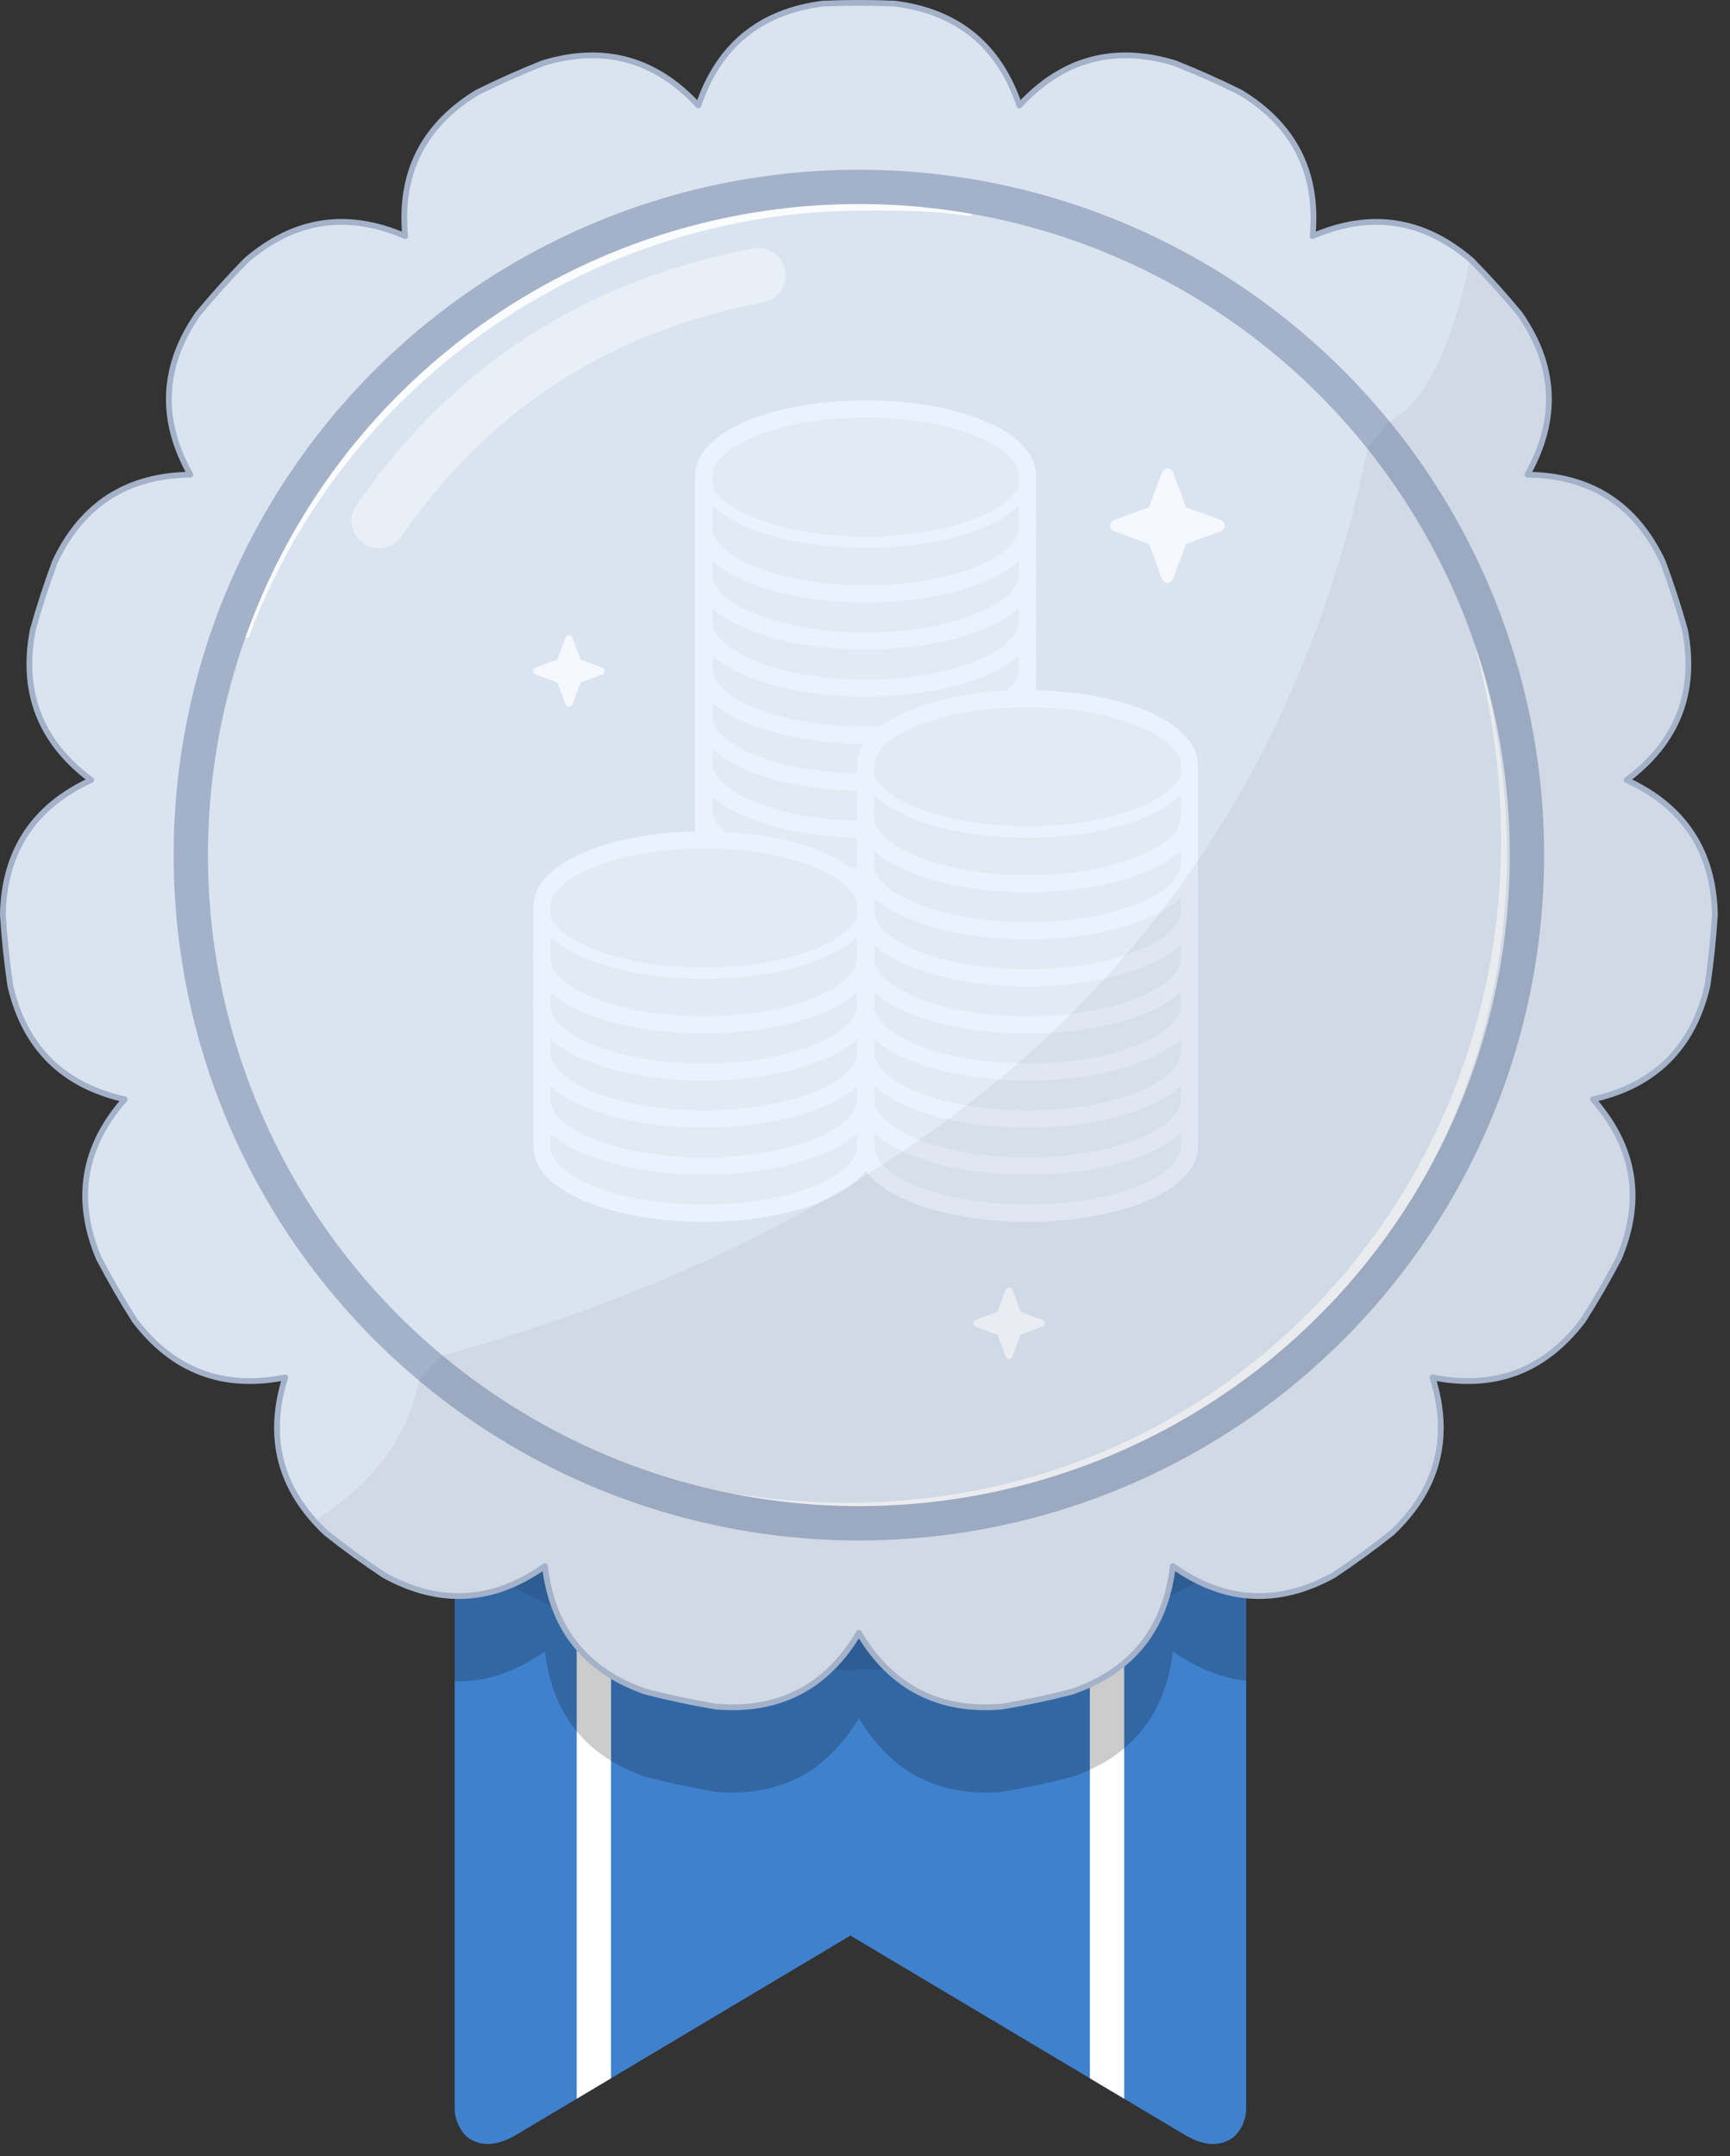 <?xml version="1.0" encoding="UTF-8" standalone="no"?><!DOCTYPE svg PUBLIC "-//W3C//DTD SVG 1.1//EN" "http://www.w3.org/Graphics/SVG/1.1/DTD/svg11.dtd"><svg width="100%" height="100%" viewBox="0 0 126 157" version="1.1" xmlns="http://www.w3.org/2000/svg" xmlns:xlink="http://www.w3.org/1999/xlink" xml:space="preserve" xmlns:serif="http://www.serif.com/" style="fill-rule:evenodd;clip-rule:evenodd;stroke-linecap:round;stroke-linejoin:round;stroke-miterlimit:1.5;"><rect x="0" y="0" width="126" height="157" fill="#333333" stroke="none"/><rect id="Badges-V" serif:id="Badges V" x="-1965.97" y="-242.292" width="2471.14" height="596.484" style="fill:none;"/><g id="Gold"></g><g id="Gold1" serif:id="Gold"></g><g id="Gold2" serif:id="Gold"></g><g id="Gold3" serif:id="Gold"></g><g id="Gold4" serif:id="Gold"></g><g id="Gold5" serif:id="Gold"></g><g id="Gold6" serif:id="Gold"></g><g id="Gold7" serif:id="Gold"></g><g id="Gold8" serif:id="Gold"></g><g id="Gold9" serif:id="Gold"></g><g id="Gold10" serif:id="Gold"></g><g id="Gold11" serif:id="Gold"></g><g id="Gold12" serif:id="Gold"></g><g id="Gold13" serif:id="Gold"></g><g id="Silver"></g><g id="Silver1" serif:id="Silver"></g><g id="Silver2" serif:id="Silver"></g><g id="Silver3" serif:id="Silver"></g><g id="Silver4" serif:id="Silver"></g><g id="Silver5" serif:id="Silver"></g><g id="Silver6" serif:id="Silver"></g><g id="Silver7" serif:id="Silver"></g><g id="Silver8" serif:id="Silver"></g><g id="Silver9" serif:id="Silver"></g><g id="Silver10" serif:id="Silver"><path d="M34.007,155.604c-0.548,-0.525 -0.89,-1.263 -0.89,-2.081l0,-88.589c0,-1.591 1.292,-2.882 2.883,-2.882l51.88,-0c1.591,-0 2.882,1.291 2.882,2.882l0,88.589c0,0.818 -0.342,1.558 -0.89,2.083c-0.93,0.689 -2.071,0.717 -3.479,-0.088l-24.453,-14.572l-24.463,14.579c-1.405,0.798 -2.543,0.768 -3.47,0.079Z" style="fill:#3f81cd;"/><clipPath id="_clip1"><path d="M34.007,155.604c-0.548,-0.525 -0.89,-1.263 -0.89,-2.081l0,-88.589c0,-1.591 1.292,-2.882 2.883,-2.882l51.88,-0c1.591,-0 2.882,1.291 2.882,2.882l0,88.589c0,0.818 -0.342,1.558 -0.89,2.083c-0.93,0.689 -2.071,0.717 -3.479,-0.088l-24.453,-14.572l-24.463,14.579c-1.405,0.798 -2.543,0.768 -3.47,0.079Z"/></clipPath><g clip-path="url(#_clip1)"><g><path d="M43.254,68.852l0,92.649" style="fill:none;stroke:#fff;stroke-width:2.5px;"/><path d="M80.626,68.852l-0,92.649" style="fill:none;stroke:#fff;stroke-width:2.5px;"/></g><circle cx="61.94" cy="68.471" r="53.125" style="fill-opacity:0.1;"/><path d="M65.17,6.469c-1.743,-0.074 -3.488,-0.074 -5.231,-0c-4.575,0.577 -7.6,3.051 -9.074,7.42c-3.124,-3.392 -6.893,-4.421 -11.307,-3.088c-1.622,0.642 -3.217,1.352 -4.78,2.128c-3.944,2.388 -5.701,5.878 -5.27,10.469c-4.234,-1.828 -8.096,-1.235 -11.586,1.778c-1.221,1.246 -2.389,2.543 -3.501,3.888c-2.632,3.786 -2.817,7.689 -0.557,11.708c-4.611,0.052 -7.898,2.164 -9.861,6.336c-0.608,1.635 -1.148,3.295 -1.617,4.976c-0.864,4.529 0.554,8.17 4.254,10.922c-4.191,1.923 -6.335,5.189 -6.432,9.8c0.11,1.741 0.292,3.477 0.547,5.203c1.053,4.489 3.829,7.239 8.329,8.248c-3.047,3.461 -3.677,7.317 -1.89,11.568c0.808,1.546 1.681,3.058 2.616,4.531c2.788,3.673 6.442,5.055 10.963,4.147c-1.376,4.402 -0.383,8.18 2.979,11.337c1.367,1.084 2.779,2.11 4.232,3.075c4.041,2.222 7.942,1.998 11.703,-0.67c0.533,4.58 2.977,7.629 7.332,9.145c1.69,0.434 3.397,0.797 5.118,1.088c4.595,0.386 8.067,-1.405 10.417,-5.372c2.351,3.967 5.823,5.758 10.418,5.372c1.721,-0.291 3.428,-0.654 5.118,-1.088c4.355,-1.516 6.799,-4.565 7.332,-9.145c3.761,2.668 7.662,2.892 11.703,0.67c1.453,-0.965 2.865,-1.991 4.232,-3.075c3.362,-3.157 4.355,-6.935 2.979,-11.337c4.521,0.908 8.175,-0.474 10.963,-4.147c0.935,-1.473 1.808,-2.985 2.616,-4.531c1.787,-4.251 1.157,-8.107 -1.89,-11.568c4.5,-1.009 7.276,-3.759 8.329,-8.248c0.255,-1.726 0.437,-3.462 0.547,-5.203c-0.097,-4.611 -2.241,-7.877 -6.432,-9.8c3.7,-2.752 5.118,-6.393 4.254,-10.922c-0.469,-1.681 -1.009,-3.341 -1.617,-4.976c-1.963,-4.172 -5.251,-6.284 -9.861,-6.336c2.26,-4.019 2.075,-7.922 -0.557,-11.708c-1.112,-1.345 -2.28,-2.642 -3.501,-3.888c-3.49,-3.013 -7.352,-3.606 -11.586,-1.778c0.431,-4.591 -1.326,-8.081 -5.27,-10.469c-1.563,-0.776 -3.158,-1.486 -4.78,-2.128c-4.414,-1.333 -8.183,-0.304 -11.307,3.088c-1.474,-4.369 -4.499,-6.843 -9.074,-7.42Z" style="fill-opacity:0.2;"/></g><path d="M65.17,0.263c-1.743,-0.073 -3.488,-0.073 -5.231,0c-4.575,0.578 -7.6,3.052 -9.074,7.421c-3.124,-3.392 -6.893,-4.422 -11.307,-3.089c-1.622,0.642 -3.217,1.352 -4.78,2.128c-3.944,2.389 -5.701,5.879 -5.27,10.47c-4.234,-1.828 -8.096,-1.236 -11.586,1.777c-1.221,1.247 -2.389,2.544 -3.501,3.888c-2.632,3.787 -2.817,7.689 -0.557,11.709c-4.611,0.051 -7.898,2.163 -9.861,6.336c-0.608,1.635 -1.148,3.295 -1.617,4.975c-0.864,4.53 0.554,8.171 4.254,10.923c-4.191,1.923 -6.335,5.189 -6.432,9.799c0.11,1.742 0.292,3.477 0.547,5.203c1.053,4.49 3.829,7.239 8.329,8.248c-3.047,3.462 -3.677,7.318 -1.89,11.569c0.808,1.546 1.681,3.057 2.616,4.531c2.788,3.673 6.442,5.055 10.963,4.147c-1.376,4.401 -0.383,8.18 2.979,11.337c1.367,1.083 2.779,2.109 4.232,3.075c4.041,2.221 7.942,1.998 11.703,-0.67c0.533,4.58 2.977,7.628 7.332,9.145c1.69,0.433 3.397,0.796 5.118,1.087c4.595,0.386 8.067,-1.404 10.417,-5.372c2.351,3.968 5.823,5.758 10.418,5.372c1.721,-0.291 3.428,-0.654 5.118,-1.087c4.355,-1.517 6.799,-4.565 7.332,-9.145c3.761,2.668 7.662,2.891 11.703,0.67c1.453,-0.966 2.865,-1.992 4.232,-3.075c3.362,-3.157 4.355,-6.936 2.979,-11.337c4.521,0.908 8.175,-0.474 10.963,-4.147c0.935,-1.474 1.808,-2.985 2.616,-4.531c1.787,-4.251 1.157,-8.107 -1.89,-11.569c4.5,-1.009 7.276,-3.758 8.329,-8.248c0.255,-1.726 0.437,-3.461 0.547,-5.203c-0.097,-4.61 -2.241,-7.876 -6.432,-9.799c3.7,-2.752 5.118,-6.393 4.254,-10.923c-0.469,-1.68 -1.009,-3.34 -1.617,-4.975c-1.963,-4.173 -5.251,-6.285 -9.861,-6.336c2.26,-4.02 2.075,-7.922 -0.557,-11.709c-1.112,-1.344 -2.28,-2.641 -3.501,-3.888c-3.49,-3.013 -7.352,-3.605 -11.586,-1.777c0.431,-4.591 -1.326,-8.081 -5.27,-10.47c-1.563,-0.776 -3.158,-1.486 -4.78,-2.128c-4.414,-1.333 -8.183,-0.303 -11.307,3.089c-1.474,-4.369 -4.499,-6.843 -9.074,-7.421Z" style="fill:#dae4f0;"/><clipPath id="_clip2"><path d="M65.17,0.263c-1.743,-0.073 -3.488,-0.073 -5.231,0c-4.575,0.578 -7.6,3.052 -9.074,7.421c-3.124,-3.392 -6.893,-4.422 -11.307,-3.089c-1.622,0.642 -3.217,1.352 -4.78,2.128c-3.944,2.389 -5.701,5.879 -5.27,10.47c-4.234,-1.828 -8.096,-1.236 -11.586,1.777c-1.221,1.247 -2.389,2.544 -3.501,3.888c-2.632,3.787 -2.817,7.689 -0.557,11.709c-4.611,0.051 -7.898,2.163 -9.861,6.336c-0.608,1.635 -1.148,3.295 -1.617,4.975c-0.864,4.53 0.554,8.171 4.254,10.923c-4.191,1.923 -6.335,5.189 -6.432,9.799c0.11,1.742 0.292,3.477 0.547,5.203c1.053,4.49 3.829,7.239 8.329,8.248c-3.047,3.462 -3.677,7.318 -1.89,11.569c0.808,1.546 1.681,3.057 2.616,4.531c2.788,3.673 6.442,5.055 10.963,4.147c-1.376,4.401 -0.383,8.18 2.979,11.337c1.367,1.083 2.779,2.109 4.232,3.075c4.041,2.221 7.942,1.998 11.703,-0.67c0.533,4.58 2.977,7.628 7.332,9.145c1.69,0.433 3.397,0.796 5.118,1.087c4.595,0.386 8.067,-1.404 10.417,-5.372c2.351,3.968 5.823,5.758 10.418,5.372c1.721,-0.291 3.428,-0.654 5.118,-1.087c4.355,-1.517 6.799,-4.565 7.332,-9.145c3.761,2.668 7.662,2.891 11.703,0.67c1.453,-0.966 2.865,-1.992 4.232,-3.075c3.362,-3.157 4.355,-6.936 2.979,-11.337c4.521,0.908 8.175,-0.474 10.963,-4.147c0.935,-1.474 1.808,-2.985 2.616,-4.531c1.787,-4.251 1.157,-8.107 -1.89,-11.569c4.5,-1.009 7.276,-3.758 8.329,-8.248c0.255,-1.726 0.437,-3.461 0.547,-5.203c-0.097,-4.61 -2.241,-7.876 -6.432,-9.799c3.7,-2.752 5.118,-6.393 4.254,-10.923c-0.469,-1.68 -1.009,-3.34 -1.617,-4.975c-1.963,-4.173 -5.251,-6.285 -9.861,-6.336c2.26,-4.02 2.075,-7.922 -0.557,-11.709c-1.112,-1.344 -2.28,-2.641 -3.501,-3.888c-3.49,-3.013 -7.352,-3.605 -11.586,-1.777c0.431,-4.591 -1.326,-8.081 -5.27,-10.47c-1.563,-0.776 -3.158,-1.486 -4.78,-2.128c-4.414,-1.333 -8.183,-0.303 -11.307,3.089c-1.474,-4.369 -4.499,-6.843 -9.074,-7.421Z"/></clipPath><g clip-path="url(#_clip2)"><g><path d="M84.637,34.384c0.062,-0.166 0.221,-0.277 0.399,-0.277c0.178,0 0.337,0.111 0.399,0.277l0.945,2.546l2.545,0.945c0.167,0.062 0.278,0.221 0.278,0.399c-0,0.178 -0.111,0.337 -0.278,0.399l-2.545,0.945l-0.945,2.545c-0.062,0.167 -0.221,0.278 -0.399,0.278c-0.178,-0 -0.337,-0.111 -0.399,-0.278l-0.945,-2.545l-2.546,-0.945c-0.166,-0.062 -0.277,-0.221 -0.277,-0.399c0,-0.178 0.111,-0.337 0.277,-0.399l2.546,-0.945l0.945,-2.546Z" style="fill:#f5f8ff;"/><path d="M41.191,46.431c0.039,-0.104 0.138,-0.173 0.249,-0.173c0.111,0 0.211,0.069 0.249,0.173l0.591,1.591l1.591,0.591c0.104,0.039 0.173,0.138 0.173,0.249c0,0.111 -0.069,0.211 -0.173,0.249l-1.591,0.591l-0.591,1.591c-0.038,0.104 -0.138,0.173 -0.249,0.173c-0.111,0 -0.21,-0.069 -0.249,-0.173l-0.591,-1.591l-1.591,-0.591c-0.104,-0.038 -0.173,-0.138 -0.173,-0.249c0,-0.111 0.069,-0.21 0.173,-0.249l1.591,-0.591l0.591,-1.591Z" style="fill:#f5f8ff;"/><path d="M73.242,93.926c0.039,-0.104 0.138,-0.173 0.249,-0.173c0.111,0 0.211,0.069 0.249,0.173l0.591,1.591l1.591,0.591c0.104,0.039 0.173,0.138 0.173,0.249c0,0.111 -0.069,0.211 -0.173,0.25l-1.591,0.59l-0.591,1.591c-0.038,0.104 -0.138,0.174 -0.249,0.174c-0.111,-0 -0.21,-0.07 -0.249,-0.174l-0.591,-1.591l-1.591,-0.59c-0.104,-0.039 -0.173,-0.139 -0.173,-0.25c-0,-0.111 0.069,-0.21 0.173,-0.249l1.591,-0.591l0.591,-1.591Z" style="fill:#f5f8ff;"/><g><path d="M51.261,75.737c0.041,-2.663 5.307,-4.821 11.787,-4.821c6.481,0 11.747,2.158 11.788,4.821l0,0.032l0,3.765c0,2.678 -5.282,4.852 -11.788,4.852c-6.506,-0 -11.788,-2.174 -11.788,-4.852l0,-3.765l0.001,-0.032Z" style="fill:#e2eaf3;"/><clipPath id="_clip3"><path d="M51.261,75.737c0.041,-2.663 5.307,-4.821 11.787,-4.821c6.481,0 11.747,2.158 11.788,4.821l0,0.032l0,3.765c0,2.678 -5.282,4.852 -11.788,4.852c-6.506,-0 -11.788,-2.174 -11.788,-4.852l0,-3.765l0.001,-0.032Z"/></clipPath><g clip-path="url(#_clip3)"><ellipse cx="63.048" cy="75.769" rx="11.788" ry="4.852" style="fill:none;stroke:#ebf2ff;stroke-width:0.83px;"/></g><path d="M51.261,75.737c0.041,-2.663 5.307,-4.821 11.787,-4.821c6.481,0 11.747,2.158 11.788,4.821l0,0.032l0,3.765c0,2.678 -5.282,4.852 -11.788,4.852c-6.506,-0 -11.788,-2.174 -11.788,-4.852l0,-3.765l0.001,-0.032Z" style="fill:none;stroke:#ebf2ff;stroke-width:1.25px;stroke-linecap:butt;stroke-miterlimit:2;"/><path d="M51.261,72.309c0.041,-2.663 5.307,-4.821 11.787,-4.821c6.481,0 11.747,2.158 11.788,4.821l0,0.032l0,3.765c0,2.678 -5.282,4.852 -11.788,4.852c-6.506,-0 -11.788,-2.174 -11.788,-4.852l0,-3.765l0.001,-0.032Z" style="fill:#e2eaf3;"/><clipPath id="_clip4"><path d="M51.261,72.309c0.041,-2.663 5.307,-4.821 11.787,-4.821c6.481,0 11.747,2.158 11.788,4.821l0,0.032l0,3.765c0,2.678 -5.282,4.852 -11.788,4.852c-6.506,-0 -11.788,-2.174 -11.788,-4.852l0,-3.765l0.001,-0.032Z"/></clipPath><g clip-path="url(#_clip4)"><ellipse cx="63.048" cy="72.341" rx="11.788" ry="4.852" style="fill:none;stroke:#ebf2ff;stroke-width:0.83px;"/></g><path d="M51.261,72.309c0.041,-2.663 5.307,-4.821 11.787,-4.821c6.481,0 11.747,2.158 11.788,4.821l0,0.032l0,3.765c0,2.678 -5.282,4.852 -11.788,4.852c-6.506,-0 -11.788,-2.174 -11.788,-4.852l0,-3.765l0.001,-0.032Z" style="fill:none;stroke:#ebf2ff;stroke-width:1.25px;stroke-linecap:butt;stroke-miterlimit:2;"/><path d="M51.261,68.881c0.041,-2.663 5.307,-4.821 11.787,-4.821c6.481,0 11.747,2.158 11.788,4.821l0,0.032l0,3.765c0,2.678 -5.282,4.852 -11.788,4.852c-6.506,-0 -11.788,-2.174 -11.788,-4.852l0,-3.765l0.001,-0.032Z" style="fill:#e2eaf3;"/><clipPath id="_clip5"><path d="M51.261,68.881c0.041,-2.663 5.307,-4.821 11.787,-4.821c6.481,0 11.747,2.158 11.788,4.821l0,0.032l0,3.765c0,2.678 -5.282,4.852 -11.788,4.852c-6.506,-0 -11.788,-2.174 -11.788,-4.852l0,-3.765l0.001,-0.032Z"/></clipPath><g clip-path="url(#_clip5)"><ellipse cx="63.048" cy="68.913" rx="11.788" ry="4.852" style="fill:none;stroke:#ebf2ff;stroke-width:0.83px;"/></g><path d="M51.261,68.881c0.041,-2.663 5.307,-4.821 11.787,-4.821c6.481,0 11.747,2.158 11.788,4.821l0,0.032l0,3.765c0,2.678 -5.282,4.852 -11.788,4.852c-6.506,-0 -11.788,-2.174 -11.788,-4.852l0,-3.765l0.001,-0.032Z" style="fill:none;stroke:#ebf2ff;stroke-width:1.25px;stroke-linecap:butt;stroke-miterlimit:2;"/><path d="M51.261,65.453c0.041,-2.663 5.307,-4.821 11.787,-4.821c6.481,0 11.747,2.158 11.788,4.821l0,0.032l0,3.764c0,2.679 -5.282,4.853 -11.788,4.853c-6.506,-0 -11.788,-2.174 -11.788,-4.853l0,-3.764l0.001,-0.032Z" style="fill:#e2eaf3;"/><clipPath id="_clip6"><path d="M51.261,65.453c0.041,-2.663 5.307,-4.821 11.787,-4.821c6.481,0 11.747,2.158 11.788,4.821l0,0.032l0,3.764c0,2.679 -5.282,4.853 -11.788,4.853c-6.506,-0 -11.788,-2.174 -11.788,-4.853l0,-3.764l0.001,-0.032Z"/></clipPath><g clip-path="url(#_clip6)"><ellipse cx="63.048" cy="65.485" rx="11.788" ry="4.852" style="fill:none;stroke:#ebf2ff;stroke-width:0.83px;"/></g><path d="M51.261,65.453c0.041,-2.663 5.307,-4.821 11.787,-4.821c6.481,0 11.747,2.158 11.788,4.821l0,0.032l0,3.764c0,2.679 -5.282,4.853 -11.788,4.853c-6.506,-0 -11.788,-2.174 -11.788,-4.853l0,-3.764l0.001,-0.032Z" style="fill:none;stroke:#ebf2ff;stroke-width:1.25px;stroke-linecap:butt;stroke-miterlimit:2;"/><path d="M51.261,62.025c0.041,-2.663 5.307,-4.821 11.787,-4.821c6.481,0 11.747,2.158 11.788,4.821l0,0.032l0,3.764c0,2.679 -5.282,4.853 -11.788,4.853c-6.506,-0 -11.788,-2.174 -11.788,-4.853l0,-3.764l0.001,-0.032Z" style="fill:#e2eaf3;"/><clipPath id="_clip7"><path d="M51.261,62.025c0.041,-2.663 5.307,-4.821 11.787,-4.821c6.481,0 11.747,2.158 11.788,4.821l0,0.032l0,3.764c0,2.679 -5.282,4.853 -11.788,4.853c-6.506,-0 -11.788,-2.174 -11.788,-4.853l0,-3.764l0.001,-0.032Z"/></clipPath><g clip-path="url(#_clip7)"><ellipse cx="63.048" cy="62.057" rx="11.788" ry="4.852" style="fill:none;stroke:#ebf2ff;stroke-width:0.83px;"/></g><path d="M51.261,62.025c0.041,-2.663 5.307,-4.821 11.787,-4.821c6.481,0 11.747,2.158 11.788,4.821l0,0.032l0,3.764c0,2.679 -5.282,4.853 -11.788,4.853c-6.506,-0 -11.788,-2.174 -11.788,-4.853l0,-3.764l0.001,-0.032Z" style="fill:none;stroke:#ebf2ff;stroke-width:1.25px;stroke-linecap:butt;stroke-miterlimit:2;"/><path d="M51.261,58.597c0.041,-2.663 5.307,-4.821 11.787,-4.821c6.481,0 11.747,2.158 11.788,4.821l0,0.032l0,3.764c0,2.679 -5.282,4.853 -11.788,4.853c-6.506,-0 -11.788,-2.174 -11.788,-4.853l0,-3.764l0.001,-0.032Z" style="fill:#e2eaf3;"/><clipPath id="_clip8"><path d="M51.261,58.597c0.041,-2.663 5.307,-4.821 11.787,-4.821c6.481,0 11.747,2.158 11.788,4.821l0,0.032l0,3.764c0,2.679 -5.282,4.853 -11.788,4.853c-6.506,-0 -11.788,-2.174 -11.788,-4.853l0,-3.764l0.001,-0.032Z"/></clipPath><g clip-path="url(#_clip8)"><ellipse cx="63.048" cy="58.629" rx="11.788" ry="4.852" style="fill:none;stroke:#ebf2ff;stroke-width:0.83px;"/></g><path d="M51.261,58.597c0.041,-2.663 5.307,-4.821 11.787,-4.821c6.481,0 11.747,2.158 11.788,4.821l0,0.032l0,3.764c0,2.679 -5.282,4.853 -11.788,4.853c-6.506,-0 -11.788,-2.174 -11.788,-4.853l0,-3.764l0.001,-0.032Z" style="fill:none;stroke:#ebf2ff;stroke-width:1.25px;stroke-linecap:butt;stroke-miterlimit:2;"/><path d="M51.261,55.169c0.041,-2.663 5.307,-4.821 11.787,-4.821c6.481,0 11.747,2.158 11.788,4.821l0,0.032l0,3.764c0,2.679 -5.282,4.853 -11.788,4.853c-6.506,-0 -11.788,-2.174 -11.788,-4.853l0,-3.764l0.001,-0.032Z" style="fill:#e2eaf3;"/><clipPath id="_clip9"><path d="M51.261,55.169c0.041,-2.663 5.307,-4.821 11.787,-4.821c6.481,0 11.747,2.158 11.788,4.821l0,0.032l0,3.764c0,2.679 -5.282,4.853 -11.788,4.853c-6.506,-0 -11.788,-2.174 -11.788,-4.853l0,-3.764l0.001,-0.032Z"/></clipPath><g clip-path="url(#_clip9)"><ellipse cx="63.048" cy="55.201" rx="11.788" ry="4.852" style="fill:none;stroke:#ebf2ff;stroke-width:0.83px;"/></g><path d="M51.261,55.169c0.041,-2.663 5.307,-4.821 11.787,-4.821c6.481,0 11.747,2.158 11.788,4.821l0,0.032l0,3.764c0,2.679 -5.282,4.853 -11.788,4.853c-6.506,-0 -11.788,-2.174 -11.788,-4.853l0,-3.764l0.001,-0.032Z" style="fill:none;stroke:#ebf2ff;stroke-width:1.25px;stroke-linecap:butt;stroke-miterlimit:2;"/><path d="M51.261,51.741c0.041,-2.663 5.307,-4.821 11.787,-4.821c6.481,0 11.747,2.158 11.788,4.821l0,0.032l0,3.764c0,2.679 -5.282,4.853 -11.788,4.853c-6.506,-0 -11.788,-2.174 -11.788,-4.853l0,-3.764l0.001,-0.032Z" style="fill:#e2eaf3;"/><clipPath id="_clip10"><path d="M51.261,51.741c0.041,-2.663 5.307,-4.821 11.787,-4.821c6.481,0 11.747,2.158 11.788,4.821l0,0.032l0,3.764c0,2.679 -5.282,4.853 -11.788,4.853c-6.506,-0 -11.788,-2.174 -11.788,-4.853l0,-3.764l0.001,-0.032Z"/></clipPath><g clip-path="url(#_clip10)"><ellipse cx="63.048" cy="51.773" rx="11.788" ry="4.852" style="fill:none;stroke:#ebf2ff;stroke-width:0.83px;"/></g><path d="M51.261,51.741c0.041,-2.663 5.307,-4.821 11.787,-4.821c6.481,0 11.747,2.158 11.788,4.821l0,0.032l0,3.764c0,2.679 -5.282,4.853 -11.788,4.853c-6.506,-0 -11.788,-2.174 -11.788,-4.853l0,-3.764l0.001,-0.032Z" style="fill:none;stroke:#ebf2ff;stroke-width:1.25px;stroke-linecap:butt;stroke-miterlimit:2;"/><path d="M51.261,48.313c0.041,-2.663 5.307,-4.821 11.787,-4.821c6.481,0 11.747,2.158 11.788,4.821l0,0.032l0,3.764c0,2.679 -5.282,4.853 -11.788,4.853c-6.506,-0 -11.788,-2.174 -11.788,-4.853l0,-3.764l0.001,-0.032Z" style="fill:#e2eaf3;"/><clipPath id="_clip11"><path d="M51.261,48.313c0.041,-2.663 5.307,-4.821 11.787,-4.821c6.481,0 11.747,2.158 11.788,4.821l0,0.032l0,3.764c0,2.679 -5.282,4.853 -11.788,4.853c-6.506,-0 -11.788,-2.174 -11.788,-4.853l0,-3.764l0.001,-0.032Z"/></clipPath><g clip-path="url(#_clip11)"><ellipse cx="63.048" cy="48.345" rx="11.788" ry="4.852" style="fill:none;stroke:#ebf2ff;stroke-width:0.83px;"/></g><path d="M51.261,48.313c0.041,-2.663 5.307,-4.821 11.787,-4.821c6.481,0 11.747,2.158 11.788,4.821l0,0.032l0,3.764c0,2.679 -5.282,4.853 -11.788,4.853c-6.506,-0 -11.788,-2.174 -11.788,-4.853l0,-3.764l0.001,-0.032Z" style="fill:none;stroke:#ebf2ff;stroke-width:1.25px;stroke-linecap:butt;stroke-miterlimit:2;"/><path d="M51.261,44.885c0.041,-2.663 5.307,-4.821 11.787,-4.821c6.481,0 11.747,2.158 11.788,4.821l0,0.032l0,3.764c0,2.679 -5.282,4.853 -11.788,4.853c-6.506,-0 -11.788,-2.174 -11.788,-4.853l0,-3.764l0.001,-0.032Z" style="fill:#e2eaf3;"/><clipPath id="_clip12"><path d="M51.261,44.885c0.041,-2.663 5.307,-4.821 11.787,-4.821c6.481,0 11.747,2.158 11.788,4.821l0,0.032l0,3.764c0,2.679 -5.282,4.853 -11.788,4.853c-6.506,-0 -11.788,-2.174 -11.788,-4.853l0,-3.764l0.001,-0.032Z"/></clipPath><g clip-path="url(#_clip12)"><ellipse cx="63.048" cy="44.917" rx="11.788" ry="4.852" style="fill:none;stroke:#ebf2ff;stroke-width:0.83px;"/></g><path d="M51.261,44.885c0.041,-2.663 5.307,-4.821 11.787,-4.821c6.481,0 11.747,2.158 11.788,4.821l0,0.032l0,3.764c0,2.679 -5.282,4.853 -11.788,4.853c-6.506,-0 -11.788,-2.174 -11.788,-4.853l0,-3.764l0.001,-0.032Z" style="fill:none;stroke:#ebf2ff;stroke-width:1.25px;stroke-linecap:butt;stroke-miterlimit:2;"/><path d="M51.261,41.457c0.041,-2.663 5.307,-4.821 11.787,-4.821c6.481,0 11.747,2.158 11.788,4.821l0,0.032l0,3.764c0,2.679 -5.282,4.853 -11.788,4.853c-6.506,-0 -11.788,-2.174 -11.788,-4.853l0,-3.764l0.001,-0.032Z" style="fill:#e2eaf3;"/><clipPath id="_clip13"><path d="M51.261,41.457c0.041,-2.663 5.307,-4.821 11.787,-4.821c6.481,0 11.747,2.158 11.788,4.821l0,0.032l0,3.764c0,2.679 -5.282,4.853 -11.788,4.853c-6.506,-0 -11.788,-2.174 -11.788,-4.853l0,-3.764l0.001,-0.032Z"/></clipPath><g clip-path="url(#_clip13)"><ellipse cx="63.048" cy="41.489" rx="11.788" ry="4.852" style="fill:none;stroke:#ebf2ff;stroke-width:0.83px;"/></g><path d="M51.261,41.457c0.041,-2.663 5.307,-4.821 11.787,-4.821c6.481,0 11.747,2.158 11.788,4.821l0,0.032l0,3.764c0,2.679 -5.282,4.853 -11.788,4.853c-6.506,-0 -11.788,-2.174 -11.788,-4.853l0,-3.764l0.001,-0.032Z" style="fill:none;stroke:#ebf2ff;stroke-width:1.25px;stroke-linecap:butt;stroke-miterlimit:2;"/><path d="M51.261,38.029c0.041,-2.663 5.307,-4.821 11.787,-4.821c6.481,0 11.747,2.158 11.788,4.821l0,0.032l0,3.764c0,2.679 -5.282,4.853 -11.788,4.853c-6.506,-0 -11.788,-2.174 -11.788,-4.853l0,-3.764l0.001,-0.032Z" style="fill:#e2eaf3;"/><clipPath id="_clip14"><path d="M51.261,38.029c0.041,-2.663 5.307,-4.821 11.787,-4.821c6.481,0 11.747,2.158 11.788,4.821l0,0.032l0,3.764c0,2.679 -5.282,4.853 -11.788,4.853c-6.506,-0 -11.788,-2.174 -11.788,-4.853l0,-3.764l0.001,-0.032Z"/></clipPath><g clip-path="url(#_clip14)"><ellipse cx="63.048" cy="38.061" rx="11.788" ry="4.852" style="fill:none;stroke:#ebf2ff;stroke-width:0.83px;"/></g><path d="M51.261,38.029c0.041,-2.663 5.307,-4.821 11.787,-4.821c6.481,0 11.747,2.158 11.788,4.821l0,0.032l0,3.764c0,2.679 -5.282,4.853 -11.788,4.853c-6.506,-0 -11.788,-2.174 -11.788,-4.853l0,-3.764l0.001,-0.032Z" style="fill:none;stroke:#ebf2ff;stroke-width:1.25px;stroke-linecap:butt;stroke-miterlimit:2;"/><path d="M51.261,34.601c0.041,-2.664 5.307,-4.821 11.787,-4.821c6.481,0 11.747,2.157 11.788,4.821l0,0.032l0,3.764c0,2.678 -5.282,4.853 -11.788,4.853c-6.506,-0 -11.788,-2.175 -11.788,-4.853l0,-3.764l0.001,-0.032Z" style="fill:#e2eaf3;"/><clipPath id="_clip15"><path d="M51.261,34.601c0.041,-2.664 5.307,-4.821 11.787,-4.821c6.481,0 11.747,2.157 11.788,4.821l0,0.032l0,3.764c0,2.678 -5.282,4.853 -11.788,4.853c-6.506,-0 -11.788,-2.175 -11.788,-4.853l0,-3.764l0.001,-0.032Z"/></clipPath><g clip-path="url(#_clip15)"><ellipse cx="63.048" cy="34.633" rx="11.788" ry="4.852" style="fill:none;stroke:#ebf2ff;stroke-width:0.83px;"/></g><path d="M51.261,34.601c0.041,-2.664 5.307,-4.821 11.787,-4.821c6.481,0 11.747,2.157 11.788,4.821l0,0.032l0,3.764c0,2.678 -5.282,4.853 -11.788,4.853c-6.506,-0 -11.788,-2.175 -11.788,-4.853l0,-3.764l0.001,-0.032Z" style="fill:none;stroke:#ebf2ff;stroke-width:1.25px;stroke-linecap:butt;stroke-miterlimit:2;"/></g><g><path d="M63.048,79.697c0.041,-2.664 5.308,-4.821 11.788,-4.821c6.48,-0 11.747,2.157 11.788,4.821l-0,0.031l-0,3.765c-0,2.678 -5.282,4.852 -11.788,4.852c-6.506,0 -11.788,-2.174 -11.788,-4.852l0,-3.765l0,-0.031Z" style="fill:#e2eaf3;"/><clipPath id="_clip16"><path d="M63.048,79.697c0.041,-2.664 5.308,-4.821 11.788,-4.821c6.48,-0 11.747,2.157 11.788,4.821l-0,0.031l-0,3.765c-0,2.678 -5.282,4.852 -11.788,4.852c-6.506,0 -11.788,-2.174 -11.788,-4.852l0,-3.765l0,-0.031Z"/></clipPath><g clip-path="url(#_clip16)"><ellipse cx="74.836" cy="79.728" rx="11.788" ry="4.852" style="fill:none;stroke:#ebf2ff;stroke-width:0.83px;"/></g><path d="M63.048,79.697c0.041,-2.664 5.308,-4.821 11.788,-4.821c6.48,-0 11.747,2.157 11.788,4.821l-0,0.031l-0,3.765c-0,2.678 -5.282,4.852 -11.788,4.852c-6.506,0 -11.788,-2.174 -11.788,-4.852l0,-3.765l0,-0.031Z" style="fill:none;stroke:#ebf2ff;stroke-width:1.25px;stroke-linecap:butt;stroke-miterlimit:2;"/><path d="M63.048,76.269c0.041,-2.664 5.308,-4.821 11.788,-4.821c6.48,-0 11.747,2.157 11.788,4.821l-0,0.031l-0,3.765c-0,2.678 -5.282,4.852 -11.788,4.852c-6.506,0 -11.788,-2.174 -11.788,-4.852l0,-3.765l0,-0.031Z" style="fill:#e2eaf3;"/><clipPath id="_clip17"><path d="M63.048,76.269c0.041,-2.664 5.308,-4.821 11.788,-4.821c6.48,-0 11.747,2.157 11.788,4.821l-0,0.031l-0,3.765c-0,2.678 -5.282,4.852 -11.788,4.852c-6.506,0 -11.788,-2.174 -11.788,-4.852l0,-3.765l0,-0.031Z"/></clipPath><g clip-path="url(#_clip17)"><ellipse cx="74.836" cy="76.3" rx="11.788" ry="4.852" style="fill:none;stroke:#ebf2ff;stroke-width:0.83px;"/></g><path d="M63.048,76.269c0.041,-2.664 5.308,-4.821 11.788,-4.821c6.48,-0 11.747,2.157 11.788,4.821l-0,0.031l-0,3.765c-0,2.678 -5.282,4.852 -11.788,4.852c-6.506,0 -11.788,-2.174 -11.788,-4.852l0,-3.765l0,-0.031Z" style="fill:none;stroke:#ebf2ff;stroke-width:1.25px;stroke-linecap:butt;stroke-miterlimit:2;"/><path d="M63.048,72.841c0.041,-2.664 5.308,-4.821 11.788,-4.821c6.48,-0 11.747,2.157 11.788,4.821l-0,0.031l-0,3.765c-0,2.678 -5.282,4.852 -11.788,4.852c-6.506,0 -11.788,-2.174 -11.788,-4.852l0,-3.765l0,-0.031Z" style="fill:#e2eaf3;"/><clipPath id="_clip18"><path d="M63.048,72.841c0.041,-2.664 5.308,-4.821 11.788,-4.821c6.48,-0 11.747,2.157 11.788,4.821l-0,0.031l-0,3.765c-0,2.678 -5.282,4.852 -11.788,4.852c-6.506,0 -11.788,-2.174 -11.788,-4.852l0,-3.765l0,-0.031Z"/></clipPath><g clip-path="url(#_clip18)"><ellipse cx="74.836" cy="72.872" rx="11.788" ry="4.852" style="fill:none;stroke:#ebf2ff;stroke-width:0.83px;"/></g><path d="M63.048,72.841c0.041,-2.664 5.308,-4.821 11.788,-4.821c6.48,-0 11.747,2.157 11.788,4.821l-0,0.031l-0,3.765c-0,2.678 -5.282,4.852 -11.788,4.852c-6.506,0 -11.788,-2.174 -11.788,-4.852l0,-3.765l0,-0.031Z" style="fill:none;stroke:#ebf2ff;stroke-width:1.25px;stroke-linecap:butt;stroke-miterlimit:2;"/><path d="M63.048,69.413c0.041,-2.664 5.308,-4.821 11.788,-4.821c6.48,-0 11.747,2.157 11.788,4.821l-0,0.031l-0,3.765c-0,2.678 -5.282,4.852 -11.788,4.852c-6.506,0 -11.788,-2.174 -11.788,-4.852l0,-3.765l0,-0.031Z" style="fill:#e2eaf3;"/><clipPath id="_clip19"><path d="M63.048,69.413c0.041,-2.664 5.308,-4.821 11.788,-4.821c6.48,-0 11.747,2.157 11.788,4.821l-0,0.031l-0,3.765c-0,2.678 -5.282,4.852 -11.788,4.852c-6.506,0 -11.788,-2.174 -11.788,-4.852l0,-3.765l0,-0.031Z"/></clipPath><g clip-path="url(#_clip19)"><ellipse cx="74.836" cy="69.444" rx="11.788" ry="4.852" style="fill:none;stroke:#ebf2ff;stroke-width:0.83px;"/></g><path d="M63.048,69.413c0.041,-2.664 5.308,-4.821 11.788,-4.821c6.48,-0 11.747,2.157 11.788,4.821l-0,0.031l-0,3.765c-0,2.678 -5.282,4.852 -11.788,4.852c-6.506,0 -11.788,-2.174 -11.788,-4.852l0,-3.765l0,-0.031Z" style="fill:none;stroke:#ebf2ff;stroke-width:1.25px;stroke-linecap:butt;stroke-miterlimit:2;"/><path d="M63.048,65.985c0.041,-2.664 5.308,-4.821 11.788,-4.821c6.48,-0 11.747,2.157 11.788,4.821l-0,0.031l-0,3.765c-0,2.678 -5.282,4.852 -11.788,4.852c-6.506,0 -11.788,-2.174 -11.788,-4.852l0,-3.765l0,-0.031Z" style="fill:#e2eaf3;"/><clipPath id="_clip20"><path d="M63.048,65.985c0.041,-2.664 5.308,-4.821 11.788,-4.821c6.48,-0 11.747,2.157 11.788,4.821l-0,0.031l-0,3.765c-0,2.678 -5.282,4.852 -11.788,4.852c-6.506,0 -11.788,-2.174 -11.788,-4.852l0,-3.765l0,-0.031Z"/></clipPath><g clip-path="url(#_clip20)"><ellipse cx="74.836" cy="66.016" rx="11.788" ry="4.852" style="fill:none;stroke:#ebf2ff;stroke-width:0.83px;"/></g><path d="M63.048,65.985c0.041,-2.664 5.308,-4.821 11.788,-4.821c6.48,-0 11.747,2.157 11.788,4.821l-0,0.031l-0,3.765c-0,2.678 -5.282,4.852 -11.788,4.852c-6.506,0 -11.788,-2.174 -11.788,-4.852l0,-3.765l0,-0.031Z" style="fill:none;stroke:#ebf2ff;stroke-width:1.25px;stroke-linecap:butt;stroke-miterlimit:2;"/><path d="M63.048,62.557c0.041,-2.664 5.308,-4.821 11.788,-4.821c6.48,-0 11.747,2.157 11.788,4.821l-0,0.031l-0,3.765c-0,2.678 -5.282,4.852 -11.788,4.852c-6.506,0 -11.788,-2.174 -11.788,-4.852l0,-3.765l0,-0.031Z" style="fill:#e2eaf3;"/><clipPath id="_clip21"><path d="M63.048,62.557c0.041,-2.664 5.308,-4.821 11.788,-4.821c6.48,-0 11.747,2.157 11.788,4.821l-0,0.031l-0,3.765c-0,2.678 -5.282,4.852 -11.788,4.852c-6.506,0 -11.788,-2.174 -11.788,-4.852l0,-3.765l0,-0.031Z"/></clipPath><g clip-path="url(#_clip21)"><ellipse cx="74.836" cy="62.588" rx="11.788" ry="4.852" style="fill:none;stroke:#ebf2ff;stroke-width:0.83px;"/></g><path d="M63.048,62.557c0.041,-2.664 5.308,-4.821 11.788,-4.821c6.48,-0 11.747,2.157 11.788,4.821l-0,0.031l-0,3.765c-0,2.678 -5.282,4.852 -11.788,4.852c-6.506,0 -11.788,-2.174 -11.788,-4.852l0,-3.765l0,-0.031Z" style="fill:none;stroke:#ebf2ff;stroke-width:1.25px;stroke-linecap:butt;stroke-miterlimit:2;"/><path d="M63.048,59.129c0.041,-2.664 5.308,-4.821 11.788,-4.821c6.48,-0 11.747,2.157 11.788,4.821l-0,0.031l-0,3.765c-0,2.678 -5.282,4.852 -11.788,4.852c-6.506,0 -11.788,-2.174 -11.788,-4.852l0,-3.765l0,-0.031Z" style="fill:#e2eaf3;"/><clipPath id="_clip22"><path d="M63.048,59.129c0.041,-2.664 5.308,-4.821 11.788,-4.821c6.48,-0 11.747,2.157 11.788,4.821l-0,0.031l-0,3.765c-0,2.678 -5.282,4.852 -11.788,4.852c-6.506,0 -11.788,-2.174 -11.788,-4.852l0,-3.765l0,-0.031Z"/></clipPath><g clip-path="url(#_clip22)"><ellipse cx="74.836" cy="59.16" rx="11.788" ry="4.852" style="fill:none;stroke:#ebf2ff;stroke-width:0.83px;"/></g><path d="M63.048,59.129c0.041,-2.664 5.308,-4.821 11.788,-4.821c6.48,-0 11.747,2.157 11.788,4.821l-0,0.031l-0,3.765c-0,2.678 -5.282,4.852 -11.788,4.852c-6.506,0 -11.788,-2.174 -11.788,-4.852l0,-3.765l0,-0.031Z" style="fill:none;stroke:#ebf2ff;stroke-width:1.25px;stroke-linecap:butt;stroke-miterlimit:2;"/><path d="M63.048,55.701c0.041,-2.664 5.308,-4.821 11.788,-4.821c6.48,-0 11.747,2.157 11.788,4.821l-0,0.031l-0,3.765c-0,2.678 -5.282,4.852 -11.788,4.852c-6.506,0 -11.788,-2.174 -11.788,-4.852l0,-3.765l0,-0.031Z" style="fill:#e2eaf3;"/><clipPath id="_clip23"><path d="M63.048,55.701c0.041,-2.664 5.308,-4.821 11.788,-4.821c6.48,-0 11.747,2.157 11.788,4.821l-0,0.031l-0,3.765c-0,2.678 -5.282,4.852 -11.788,4.852c-6.506,0 -11.788,-2.174 -11.788,-4.852l0,-3.765l0,-0.031Z"/></clipPath><g clip-path="url(#_clip23)"><ellipse cx="74.836" cy="55.732" rx="11.788" ry="4.852" style="fill:none;stroke:#ebf2ff;stroke-width:0.83px;"/></g><path d="M63.048,55.701c0.041,-2.664 5.308,-4.821 11.788,-4.821c6.48,-0 11.747,2.157 11.788,4.821l-0,0.031l-0,3.765c-0,2.678 -5.282,4.852 -11.788,4.852c-6.506,0 -11.788,-2.174 -11.788,-4.852l0,-3.765l0,-0.031Z" style="fill:none;stroke:#ebf2ff;stroke-width:1.25px;stroke-linecap:butt;stroke-miterlimit:2;"/></g><g><path d="M39.473,79.697c0.041,-2.664 5.307,-4.821 11.787,-4.821c6.481,-0 11.747,2.157 11.788,4.821l0,0.031l0,3.765c0,2.678 -5.282,4.852 -11.788,4.852c-6.505,0 -11.787,-2.174 -11.787,-4.852l-0,-3.765l-0,-0.031Z" style="fill:#e2eaf3;"/><clipPath id="_clip24"><path d="M39.473,79.697c0.041,-2.664 5.307,-4.821 11.787,-4.821c6.481,-0 11.747,2.157 11.788,4.821l0,0.031l0,3.765c0,2.678 -5.282,4.852 -11.788,4.852c-6.505,0 -11.787,-2.174 -11.787,-4.852l-0,-3.765l-0,-0.031Z"/></clipPath><g clip-path="url(#_clip24)"><ellipse cx="51.26" cy="79.728" rx="11.788" ry="4.852" style="fill:none;stroke:#ebf2ff;stroke-width:0.83px;"/></g><path d="M39.473,79.697c0.041,-2.664 5.307,-4.821 11.787,-4.821c6.481,-0 11.747,2.157 11.788,4.821l0,0.031l0,3.765c0,2.678 -5.282,4.852 -11.788,4.852c-6.505,0 -11.787,-2.174 -11.787,-4.852l-0,-3.765l-0,-0.031Z" style="fill:none;stroke:#ebf2ff;stroke-width:1.25px;stroke-linecap:butt;stroke-miterlimit:2;"/><path d="M39.473,76.269c0.041,-2.664 5.307,-4.821 11.787,-4.821c6.481,-0 11.747,2.157 11.788,4.821l0,0.031l0,3.765c0,2.678 -5.282,4.852 -11.788,4.852c-6.505,0 -11.787,-2.174 -11.787,-4.852l-0,-3.765l-0,-0.031Z" style="fill:#e2eaf3;"/><clipPath id="_clip25"><path d="M39.473,76.269c0.041,-2.664 5.307,-4.821 11.787,-4.821c6.481,-0 11.747,2.157 11.788,4.821l0,0.031l0,3.765c0,2.678 -5.282,4.852 -11.788,4.852c-6.505,0 -11.787,-2.174 -11.787,-4.852l-0,-3.765l-0,-0.031Z"/></clipPath><g clip-path="url(#_clip25)"><ellipse cx="51.26" cy="76.3" rx="11.788" ry="4.852" style="fill:none;stroke:#ebf2ff;stroke-width:0.83px;"/></g><path d="M39.473,76.269c0.041,-2.664 5.307,-4.821 11.787,-4.821c6.481,-0 11.747,2.157 11.788,4.821l0,0.031l0,3.765c0,2.678 -5.282,4.852 -11.788,4.852c-6.505,0 -11.787,-2.174 -11.787,-4.852l-0,-3.765l-0,-0.031Z" style="fill:none;stroke:#ebf2ff;stroke-width:1.25px;stroke-linecap:butt;stroke-miterlimit:2;"/><path d="M39.473,72.841c0.041,-2.664 5.307,-4.821 11.787,-4.821c6.481,-0 11.747,2.157 11.788,4.821l0,0.031l0,3.765c0,2.678 -5.282,4.852 -11.788,4.852c-6.505,0 -11.787,-2.174 -11.787,-4.852l-0,-3.765l-0,-0.031Z" style="fill:#e2eaf3;"/><clipPath id="_clip26"><path d="M39.473,72.841c0.041,-2.664 5.307,-4.821 11.787,-4.821c6.481,-0 11.747,2.157 11.788,4.821l0,0.031l0,3.765c0,2.678 -5.282,4.852 -11.788,4.852c-6.505,0 -11.787,-2.174 -11.787,-4.852l-0,-3.765l-0,-0.031Z"/></clipPath><g clip-path="url(#_clip26)"><ellipse cx="51.26" cy="72.872" rx="11.788" ry="4.852" style="fill:none;stroke:#ebf2ff;stroke-width:0.83px;"/></g><path d="M39.473,72.841c0.041,-2.664 5.307,-4.821 11.787,-4.821c6.481,-0 11.747,2.157 11.788,4.821l0,0.031l0,3.765c0,2.678 -5.282,4.852 -11.788,4.852c-6.505,0 -11.787,-2.174 -11.787,-4.852l-0,-3.765l-0,-0.031Z" style="fill:none;stroke:#ebf2ff;stroke-width:1.25px;stroke-linecap:butt;stroke-miterlimit:2;"/><path d="M39.473,69.413c0.041,-2.664 5.307,-4.821 11.787,-4.821c6.481,-0 11.747,2.157 11.788,4.821l0,0.031l0,3.765c0,2.678 -5.282,4.852 -11.788,4.852c-6.505,0 -11.787,-2.174 -11.787,-4.852l-0,-3.765l-0,-0.031Z" style="fill:#e2eaf3;"/><clipPath id="_clip27"><path d="M39.473,69.413c0.041,-2.664 5.307,-4.821 11.787,-4.821c6.481,-0 11.747,2.157 11.788,4.821l0,0.031l0,3.765c0,2.678 -5.282,4.852 -11.788,4.852c-6.505,0 -11.787,-2.174 -11.787,-4.852l-0,-3.765l-0,-0.031Z"/></clipPath><g clip-path="url(#_clip27)"><ellipse cx="51.26" cy="69.444" rx="11.788" ry="4.852" style="fill:none;stroke:#ebf2ff;stroke-width:0.83px;"/></g><path d="M39.473,69.413c0.041,-2.664 5.307,-4.821 11.787,-4.821c6.481,-0 11.747,2.157 11.788,4.821l0,0.031l0,3.765c0,2.678 -5.282,4.852 -11.788,4.852c-6.505,0 -11.787,-2.174 -11.787,-4.852l-0,-3.765l-0,-0.031Z" style="fill:none;stroke:#ebf2ff;stroke-width:1.25px;stroke-linecap:butt;stroke-miterlimit:2;"/><path d="M39.473,65.985c0.041,-2.664 5.307,-4.821 11.787,-4.821c6.481,-0 11.747,2.157 11.788,4.821l0,0.031l0,3.765c0,2.678 -5.282,4.852 -11.788,4.852c-6.505,0 -11.787,-2.174 -11.787,-4.852l-0,-3.765l-0,-0.031Z" style="fill:#e2eaf3;"/><clipPath id="_clip28"><path d="M39.473,65.985c0.041,-2.664 5.307,-4.821 11.787,-4.821c6.481,-0 11.747,2.157 11.788,4.821l0,0.031l0,3.765c0,2.678 -5.282,4.852 -11.788,4.852c-6.505,0 -11.787,-2.174 -11.787,-4.852l-0,-3.765l-0,-0.031Z"/></clipPath><g clip-path="url(#_clip28)"><ellipse cx="51.26" cy="66.016" rx="11.788" ry="4.852" style="fill:none;stroke:#ebf2ff;stroke-width:0.83px;"/></g><path d="M39.473,65.985c0.041,-2.664 5.307,-4.821 11.787,-4.821c6.481,-0 11.747,2.157 11.788,4.821l0,0.031l0,3.765c0,2.678 -5.282,4.852 -11.788,4.852c-6.505,0 -11.787,-2.174 -11.787,-4.852l-0,-3.765l-0,-0.031Z" style="fill:none;stroke:#ebf2ff;stroke-width:1.25px;stroke-linecap:butt;stroke-miterlimit:2;"/></g></g><path d="M107.479,47.256c1.041,3.933 1.622,7.813 1.792,11.596c0.276,6.096 -0.532,11.936 -2.241,17.346c-1.191,3.769 -2.82,7.327 -4.831,10.615c-1.36,2.224 -2.896,4.323 -4.585,6.283c-1.696,1.968 -3.548,3.795 -5.542,5.458c-2.975,2.483 -6.265,4.604 -9.816,6.294c-3.469,1.65 -7.184,2.892 -11.094,3.662c-5.51,1.085 -11.403,1.238 -17.53,0.276c-0.036,-0.005 -0.07,0.019 -0.075,0.054c-0.006,0.036 0.018,0.07 0.053,0.076c6.145,1.084 12.077,1.047 17.638,0.051c3.969,-0.71 7.75,-1.908 11.283,-3.53c3.63,-1.666 7.001,-3.779 10.044,-6.274c2.044,-1.675 3.942,-3.522 5.669,-5.523c1.721,-1.993 3.273,-4.138 4.641,-6.411c2.019,-3.354 3.636,-6.987 4.793,-10.831c0.843,-2.798 1.44,-5.707 1.771,-8.702c0.718,-6.51 0.177,-13.422 -1.844,-20.475c-0.01,-0.035 -0.046,-0.055 -0.081,-0.046c-0.035,0.01 -0.055,0.046 -0.045,0.081Z" style="fill:#fff;fill-opacity:0.7;"/><path d="M18.141,46.331c1.689,-4.552 4.079,-8.761 7.022,-12.519c1.774,-2.266 3.751,-4.366 5.902,-6.277c1.43,-1.27 2.937,-2.457 4.512,-3.553c1.568,-1.092 3.202,-2.093 4.897,-2.999c1.682,-0.898 3.423,-1.703 5.216,-2.403c5.239,-2.045 10.924,-3.199 16.864,-3.245c1.605,-0.014 3.235,-0.016 4.836,0.071c1.085,0.06 2.157,0.159 3.197,0.325c0.094,0.016 0.184,-0.048 0.2,-0.143c0.016,-0.094 -0.047,-0.184 -0.142,-0.201c-1.049,-0.188 -2.131,-0.311 -3.229,-0.392c-1.608,-0.119 -3.248,-0.146 -4.862,-0.161c-6.02,-0.046 -11.804,1.022 -17.138,3.03c-1.832,0.689 -3.611,1.49 -5.326,2.396c-1.728,0.914 -3.392,1.933 -4.982,3.05c-1.597,1.122 -3.12,2.342 -4.56,3.65c-2.161,1.964 -4.137,4.126 -5.898,6.458c-2.908,3.85 -5.225,8.16 -6.837,12.795c-0.032,0.091 0.015,0.191 0.105,0.223c0.091,0.033 0.19,-0.014 0.223,-0.105Z" style="fill:#fff;fill-opacity:0.9;"/><path d="M27.6,37.91c6.55,-9.429 15.531,-15.555 27.623,-17.858" style="fill:none;stroke:#fff;stroke-opacity:0.4;stroke-width:3.99px;"/><circle cx="62.554" cy="62.266" r="48.658" style="fill:none;stroke:#a3b2c9;stroke-width:2.5px;"/><path id="schatten" d="M105.958,5.48c28.683,11.961 47.219,39.979 47.219,72.971c-0,43.794 -35.555,79.348 -79.348,79.348c-33.321,0 -68.517,-42.071 -68.517,-42.071c-0,0 22.384,-0.836 25.211,-15.272l1.647,-1.717c37.944,-10.583 60.534,-32.553 67.45,-66.145l1.529,-1.917c6.08,-2.567 8.78,-24.383 4.809,-25.197Z" style="fill-opacity:0.05;"/></g><path d="M65.17,0.263c-1.743,-0.073 -3.488,-0.073 -5.231,0c-4.575,0.578 -7.6,3.052 -9.074,7.421c-3.124,-3.392 -6.893,-4.422 -11.307,-3.089c-1.622,0.642 -3.217,1.352 -4.78,2.128c-3.944,2.389 -5.701,5.879 -5.27,10.47c-4.234,-1.828 -8.096,-1.236 -11.586,1.777c-1.221,1.247 -2.389,2.544 -3.501,3.888c-2.632,3.787 -2.817,7.689 -0.557,11.709c-4.611,0.051 -7.898,2.163 -9.861,6.336c-0.608,1.635 -1.148,3.295 -1.617,4.975c-0.864,4.53 0.554,8.171 4.254,10.923c-4.191,1.923 -6.335,5.189 -6.432,9.799c0.11,1.742 0.292,3.477 0.547,5.203c1.053,4.49 3.829,7.239 8.329,8.248c-3.047,3.462 -3.677,7.318 -1.89,11.569c0.808,1.546 1.681,3.057 2.616,4.531c2.788,3.673 6.442,5.055 10.963,4.147c-1.376,4.401 -0.383,8.18 2.979,11.337c1.367,1.083 2.779,2.109 4.232,3.075c4.041,2.221 7.942,1.998 11.703,-0.67c0.533,4.58 2.977,7.628 7.332,9.145c1.69,0.433 3.397,0.796 5.118,1.087c4.595,0.386 8.067,-1.404 10.417,-5.372c2.351,3.968 5.823,5.758 10.418,5.372c1.721,-0.291 3.428,-0.654 5.118,-1.087c4.355,-1.517 6.799,-4.565 7.332,-9.145c3.761,2.668 7.662,2.891 11.703,0.67c1.453,-0.966 2.865,-1.992 4.232,-3.075c3.362,-3.157 4.355,-6.936 2.979,-11.337c4.521,0.908 8.175,-0.474 10.963,-4.147c0.935,-1.474 1.808,-2.985 2.616,-4.531c1.787,-4.251 1.157,-8.107 -1.89,-11.569c4.5,-1.009 7.276,-3.758 8.329,-8.248c0.255,-1.726 0.437,-3.461 0.547,-5.203c-0.097,-4.61 -2.241,-7.876 -6.432,-9.799c3.7,-2.752 5.118,-6.393 4.254,-10.923c-0.469,-1.68 -1.009,-3.34 -1.617,-4.975c-1.963,-4.173 -5.251,-6.285 -9.861,-6.336c2.26,-4.02 2.075,-7.922 -0.557,-11.709c-1.112,-1.344 -2.28,-2.641 -3.501,-3.888c-3.49,-3.013 -7.352,-3.605 -11.586,-1.777c0.431,-4.591 -1.326,-8.081 -5.27,-10.47c-1.563,-0.776 -3.158,-1.486 -4.78,-2.128c-4.414,-1.333 -8.183,-0.303 -11.307,3.089c-1.474,-4.369 -4.499,-6.843 -9.074,-7.421Z" style="fill:none;stroke:#a3b2c9;stroke-width:0.42px;"/></g><g id="Silver11" serif:id="Silver"></g><g id="Silver12" serif:id="Silver"></g><g id="Silver13" serif:id="Silver"></g><g id="Bronze"></g><g id="Bronze1" serif:id="Bronze"></g><g id="Bronze2" serif:id="Bronze"></g><g id="Bronze3" serif:id="Bronze"></g><g id="Bronze4" serif:id="Bronze"></g><g id="Bronze5" serif:id="Bronze"></g><g id="Bronze6" serif:id="Bronze"></g><g id="Bronze7" serif:id="Bronze"></g><g id="Bronze8" serif:id="Bronze"></g><g id="Bronze9" serif:id="Bronze"></g><g id="Bronze10" serif:id="Bronze"></g><g id="Bronze11" serif:id="Bronze"></g><g id="Bronze12" serif:id="Bronze"></g><g id="Bronze13" serif:id="Bronze"></g><g id="Bronze14" serif:id="Bronze"></g></svg>